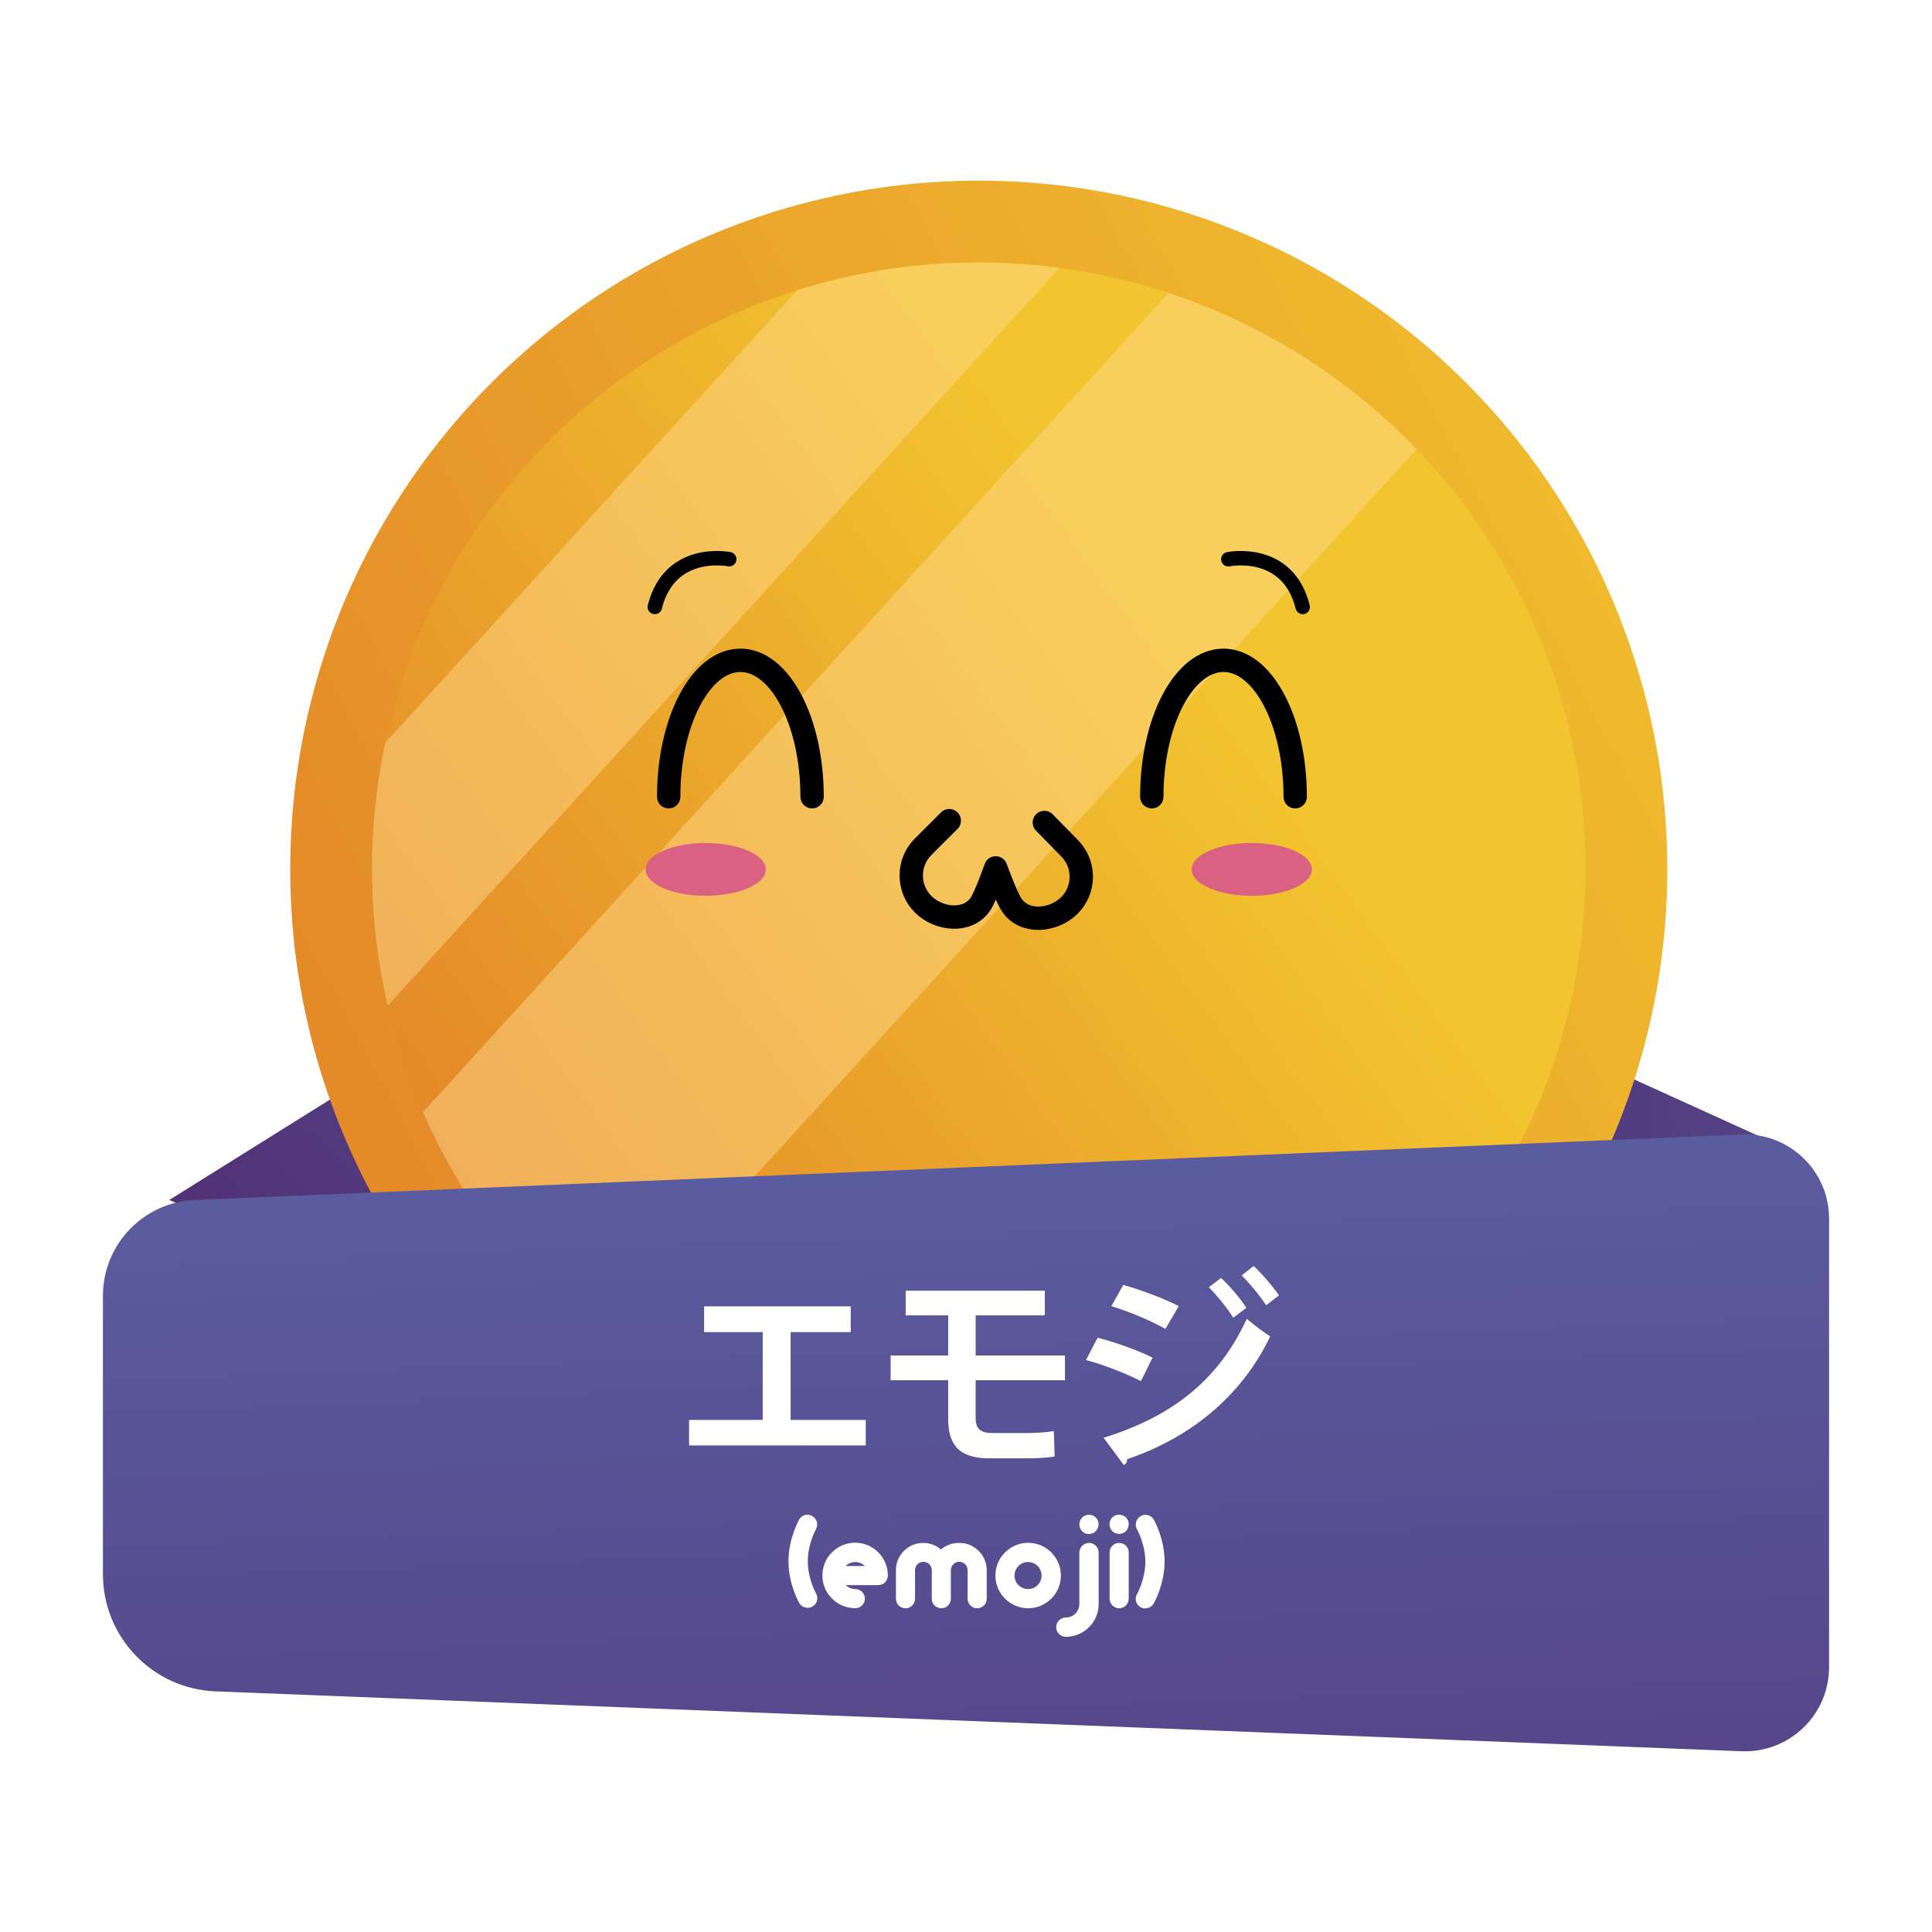 <?xml version="1.0" encoding="utf-8"?>
<!-- Generator: Adobe Illustrator 23.0.5, SVG Export Plug-In . SVG Version: 6.00 Build 0)  -->
<svg version="1.1" id="Layer_1" xmlns="http://www.w3.org/2000/svg" xmlns:xlink="http://www.w3.org/1999/xlink" x="0px" y="0px"
	 viewBox="0 0 180 180" style="enable-background:new 0 0 180 180;" xml:space="preserve">
<style type="text/css">
	.st0{fill:url(#SVGID_1_);}
	.st1{fill:url(#SVGID_2_);}
	.st2{fill:url(#SVGID_3_);}
	.st3{fill:url(#SVGID_4_);}
	.st4{opacity:0.48;}
	.st5{filter:url(#Adobe_OpacityMaskFilter);}
	.st6{filter:url(#Adobe_OpacityMaskFilter_1_);}
	.st7{mask:url(#SVGID_5_);fill:url(#SVGID_6_);}
	.st8{fill:url(#SVGID_7_);}
	.st9{filter:url(#Adobe_OpacityMaskFilter_2_);}
	.st10{filter:url(#Adobe_OpacityMaskFilter_3_);}
	.st11{mask:url(#SVGID_8_);fill:url(#SVGID_9_);}
	.st12{fill:url(#SVGID_10_);}
	.st13{fill:none;stroke:#000000;stroke-width:2.176;stroke-linecap:round;stroke-linejoin:round;stroke-miterlimit:10;}
	.st14{fill:#D96283;}
	.st15{fill:none;stroke:#000000;stroke-width:1.924;stroke-linecap:round;stroke-linejoin:round;stroke-miterlimit:10;}
	.st16{fill:none;stroke:#000000;stroke-width:1.344;stroke-linecap:round;stroke-linejoin:round;stroke-miterlimit:10;}
	.st17{fill:url(#SVGID_11_);}
	.st18{fill:#FFFFFF;}
</style>
<g>
	<linearGradient id="SVGID_1_" gradientUnits="userSpaceOnUse" x1="22.942" y1="135.857" x2="124.792" y2="25.46">
		<stop  offset="0" style="stop-color:#4F2C6F"/>
		<stop  offset="1" style="stop-color:#6073B7"/>
	</linearGradient>
	<polygon class="st0" points="15.77,111.8 50.29,90.23 57.83,129.87 	"/>
	
		<linearGradient id="SVGID_2_" gradientUnits="userSpaceOnUse" x1="327.209" y1="545.316" x2="414.007" y2="451.235" gradientTransform="matrix(0.707 0.707 -0.707 0.707 276.916 -501.018)">
		<stop  offset="0" style="stop-color:#4F2C6F"/>
		<stop  offset="1" style="stop-color:#6073B7"/>
	</linearGradient>
	<polygon class="st1" points="132.65,91.66 166.76,107.16 144.85,138.94 	"/>
	<g>
		
			<linearGradient id="SVGID_3_" gradientUnits="userSpaceOnUse" x1="12457.148" y1="-12607.337" x2="13441.406" y2="-10512.931" gradientTransform="matrix(4.206703e-03 0.089 -0.089 4.206703e-03 -1007.073 -1024.728)">
			<stop  offset="0" style="stop-color:#F2C42F"/>
			<stop  offset="1" style="stop-color:#DF7626"/>
		</linearGradient>
		<circle class="st2" cx="91.19" cy="80.98" r="64.15"/>
		
			<linearGradient id="SVGID_4_" gradientUnits="userSpaceOnUse" x1="12193.764" y1="-11508.855" x2="13107.435" y2="-10122.947" gradientTransform="matrix(4.774135e-03 0.102 -0.102 4.774135e-03 -1114.851 -1118.297)">
			<stop  offset="0" style="stop-color:#F2C42F"/>
			<stop  offset="0.649" style="stop-color:#DF7626"/>
		</linearGradient>
		<circle class="st3" cx="91.19" cy="80.98" r="56.53"/>
		<g class="st4">
			<defs>
				<filter id="Adobe_OpacityMaskFilter" filterUnits="userSpaceOnUse" x="34.66" y="24.46" width="64.04" height="69.25">
					<feFlood  style="flood-color:white;flood-opacity:1" result="back"/>
					<feBlend  in="SourceGraphic" in2="back" mode="normal"/>
				</filter>
			</defs>
			<mask maskUnits="userSpaceOnUse" x="34.66" y="24.46" width="64.04" height="69.25" id="SVGID_5_">
				<g class="st5">
					<defs>
						<filter id="Adobe_OpacityMaskFilter_1_" filterUnits="userSpaceOnUse" x="34.66" y="24.46" width="64.04" height="69.25">
							<feFlood  style="flood-color:white;flood-opacity:1" result="back"/>
							<feBlend  in="SourceGraphic" in2="back" mode="normal"/>
						</filter>
					</defs>
					<mask maskUnits="userSpaceOnUse" x="34.66" y="24.46" width="64.04" height="69.25" id="SVGID_5_">
						<g class="st6">
						</g>
					</mask>
					
						<linearGradient id="SVGID_6_" gradientUnits="userSpaceOnUse" x1="116.841" y1="2.416" x2="34.886" y2="77.585" gradientTransform="matrix(0.999 -0.047 0.047 0.999 -16.066 17.538)">
						<stop  offset="0" style="stop-color:#FFFFFF"/>
						<stop  offset="1" style="stop-color:#000000"/>
					</linearGradient>
					<path class="st7" d="M98.7,24.96c-3.31-0.44-6.7-0.61-10.16-0.45c-4.95,0.23-9.73,1.1-14.25,2.52L35.89,69.21
						c-0.98,4.64-1.4,9.47-1.17,14.42c0.16,3.46,0.65,6.82,1.4,10.07L98.7,24.96z"/>
				</g>
			</mask>
			
				<linearGradient id="SVGID_7_" gradientUnits="userSpaceOnUse" x1="116.841" y1="2.416" x2="34.886" y2="77.585" gradientTransform="matrix(0.999 -0.047 0.047 0.999 -16.066 17.538)">
				<stop  offset="0" style="stop-color:#FFDA8F"/>
				<stop  offset="1" style="stop-color:#FFDA8F"/>
			</linearGradient>
			<path class="st8" d="M98.7,24.96c-3.31-0.44-6.7-0.61-10.16-0.45c-4.95,0.23-9.73,1.1-14.25,2.52L35.89,69.21
				c-0.98,4.64-1.4,9.47-1.17,14.42c0.16,3.46,0.65,6.82,1.4,10.07L98.7,24.96z"/>
			<defs>
				<filter id="Adobe_OpacityMaskFilter_2_" filterUnits="userSpaceOnUse" x="39.4" y="27.3" width="92.57" height="97.96">
					<feFlood  style="flood-color:white;flood-opacity:1" result="back"/>
					<feBlend  in="SourceGraphic" in2="back" mode="normal"/>
				</filter>
			</defs>
			<mask maskUnits="userSpaceOnUse" x="39.4" y="27.3" width="92.57" height="97.96" id="SVGID_8_">
				<g class="st9">
					<defs>
						<filter id="Adobe_OpacityMaskFilter_3_" filterUnits="userSpaceOnUse" x="39.4" y="27.3" width="92.57" height="97.96">
							<feFlood  style="flood-color:white;flood-opacity:1" result="back"/>
							<feBlend  in="SourceGraphic" in2="back" mode="normal"/>
						</filter>
					</defs>
					<mask maskUnits="userSpaceOnUse" x="39.4" y="27.3" width="92.57" height="97.96" id="SVGID_8_">
						<g class="st10">
						</g>
					</mask>
					
						<linearGradient id="SVGID_9_" gradientUnits="userSpaceOnUse" x1="137.496" y1="24.932" x2="55.54" y2="100.101" gradientTransform="matrix(0.999 -0.047 0.047 0.999 -16.066 17.538)">
						<stop  offset="0" style="stop-color:#FFFFFF"/>
						<stop  offset="1" style="stop-color:#000000"/>
					</linearGradient>
					<path class="st11" d="M108.87,27.3L39.4,103.62c3.74,8.53,9.5,15.94,16.66,21.63l75.91-83.39
						C125.63,35.26,117.72,30.22,108.87,27.3z"/>
				</g>
			</mask>
			
				<linearGradient id="SVGID_10_" gradientUnits="userSpaceOnUse" x1="137.496" y1="24.932" x2="55.54" y2="100.101" gradientTransform="matrix(0.999 -0.047 0.047 0.999 -16.066 17.538)">
				<stop  offset="0" style="stop-color:#FFDA8F"/>
				<stop  offset="1" style="stop-color:#FFDA8F"/>
			</linearGradient>
			<path class="st12" d="M108.87,27.3L39.4,103.62c3.74,8.53,9.5,15.94,16.66,21.63l75.91-83.39
				C125.63,35.26,117.72,30.22,108.87,27.3z"/>
		</g>
	</g>
	<g>
		<g>
			<path class="st13" d="M107.31,74.23c0-7.02,2.99-12.71,6.68-12.71c3.69,0,6.68,5.69,6.68,12.71"/>
			<path class="st13" d="M62.3,74.23c0-7.02,2.99-12.71,6.68-12.71c3.69,0,6.68,5.69,6.68,12.71"/>
		</g>
		<g>
			<path class="st14" d="M71.35,81c0,1.36-2.51,2.46-5.6,2.46c-3.09,0-5.6-1.1-5.6-2.46c0-1.36,2.51-2.46,5.6-2.46
				C68.84,78.54,71.35,79.64,71.35,81z"/>
			<path class="st14" d="M122.23,81c0,1.36-2.51,2.46-5.6,2.46c-3.09,0-5.6-1.1-5.6-2.46c0-1.36,2.51-2.46,5.6-2.46
				C119.72,78.54,122.23,79.64,122.23,81z"/>
		</g>
		<path class="st15" d="M106.15,69.25"/>
		<g>
			<path class="st16" d="M67.94,52.1c0,0-5.54-1.13-6.93,4.45"/>
			<path class="st16" d="M114.44,52.1c0,0,5.54-1.13,6.93,4.45"/>
		</g>
		<path class="st13" d="M97.3,76.63l2.36,2.41c1.46,1.49,1.44,3.88-0.05,5.34c-1.49,1.46-4.18,1.68-5.34-0.05
			c-0.53-0.78-1.5-3.47-1.5-3.47s-0.92,2.62-1.43,3.38c-1.17,1.73-3.87,1.47-5.34,0c-1.47-1.48-1.47-3.87,0-5.34l2.44-2.44"/>
	</g>
	<g>
		<linearGradient id="SVGID_11_" gradientUnits="userSpaceOnUse" x1="93.857" y1="233.495" x2="86.977" y2="49.11">
			<stop  offset="0" style="stop-color:#4F2C6F"/>
			<stop  offset="1" style="stop-color:#6073B7"/>
		</linearGradient>
		<path class="st17" d="M162.24,105.7l-144.09,6.1c-4.78,0.2-8.56,4.14-8.56,8.93v25.94c0,5.86,4.63,10.68,10.49,10.91l142.18,5.58
			c4.45,0.17,8.15-3.38,8.15-7.84v-41.79C170.41,109.08,166.69,105.51,162.24,105.7z"/>
	</g>
	<g>
		<path class="st18" d="M65.6,121.71h13.66v2.4h-5.6v8.18h7v2.38H64.2v-2.38h6.86v-8.18H65.6V121.71z"/>
		<path class="st18" d="M90.9,128.59v3.54c0,0.86,0.32,1.38,1.54,1.38h3.4c0.68,0,1.82-0.08,2.34-0.18l0.08,2.36
			c-0.56,0.12-1.66,0.18-2.4,0.18h-3.7c-2.9,0-3.82-1.38-3.82-3.66v-3.62h-5.36v-2.3h5.36v-3.74h-3.96v-2.3h12.96v2.3H90.9v3.74
			h8.32v2.3H90.9z"/>
		<path class="st18" d="M102.26,124.63c1.78,0.46,3.8,1.2,5.12,1.86l-1.08,2.18c-1.3-0.66-3.4-1.5-5.12-1.96L102.26,124.63z
			 M102.82,133.95c6.1-1.88,10.62-5.16,13.34-11.08c0.5,0.44,1.64,1.3,2.18,1.64c-2.72,5.7-7.62,9.52-13.34,11.44
			c0.04,0.2-0.06,0.42-0.3,0.54L102.82,133.95z M104.66,119.71c1.78,0.52,3.78,1.26,5.16,1.98l-1.24,2.12
			c-1.4-0.78-3.28-1.58-5.04-2.12L104.66,119.71z M113.76,119.07c0.8,0.72,1.82,1.92,2.36,2.78l-1.22,0.92
			c-0.46-0.78-1.58-2.16-2.28-2.84L113.76,119.07z M116.8,117.95c0.8,0.74,1.82,1.94,2.36,2.74l-1.2,0.92
			c-0.5-0.8-1.58-2.1-2.28-2.78L116.8,117.95z"/>
		<path class="st18" d="M75.24,149.79c-0.31,0-0.61-0.16-0.78-0.44c-0.04-0.07-1-1.77-1-3.89c0-2.11,0.96-3.81,1-3.89
			c0.24-0.43,0.79-0.58,1.22-0.32c0.43,0.24,0.58,0.79,0.34,1.22c0,0.01-0.76,1.37-0.76,2.99s0.76,2.99,0.77,3
			c0.24,0.43,0.1,0.98-0.34,1.22c-0.14,0.08-0.3,0.12-0.46,0.12V149.79z"/>
		<path class="st18" d="M79.67,149.83c-1.68,0-3.05-1.37-3.05-3.05c0-1.68,1.37-3.05,3.05-3.05c1.68,0,3.05,1.37,3.05,3.05
			c0,0.24-0.1,0.47-0.26,0.64s-0.4,0.26-0.64,0.26h-3.02c0.23,0.23,0.54,0.37,0.89,0.37c0.49,0,0.89,0.4,0.89,0.89
			c0,0.49-0.4,0.89-0.89,0.89H79.67z M80.57,145.9c-0.23-0.23-0.54-0.37-0.89-0.37s-0.66,0.14-0.89,0.37H80.57z"/>
		<path class="st18" d="M89.39,143.75c1.4,0,2.54,1.14,2.54,2.54v2.66c0,0.49-0.4,0.89-0.89,0.89c-0.49,0-0.89-0.4-0.89-0.89v-2.66
			c0-0.43-0.35-0.78-0.78-0.78s-0.78,0.35-0.78,0.78v2.66c0,0.49-0.4,0.89-0.89,0.89c-0.49,0-0.89-0.4-0.89-0.89v-2.66
			c0-0.43-0.35-0.78-0.78-0.78s-0.78,0.35-0.78,0.78v2.66c0,0.49-0.4,0.89-0.89,0.89c-0.49,0-0.89-0.4-0.89-0.89v-2.66
			c0-1.4,1.14-2.54,2.54-2.54c0.64,0,1.21,0.23,1.66,0.61c0.44-0.38,1.02-0.61,1.65-0.61H89.39z"/>
		<path class="st18" d="M92.74,146.79c0-1.68,1.37-3.05,3.05-3.05c1.68,0,3.05,1.37,3.05,3.05c0,1.68-1.37,3.05-3.05,3.05
			C94.1,149.83,92.74,148.47,92.74,146.79z M94.52,146.79c0,0.7,0.56,1.26,1.26,1.26c0.7,0,1.26-0.56,1.26-1.26
			c0-0.7-0.56-1.26-1.26-1.26C95.09,145.53,94.52,146.09,94.52,146.79z"/>
		<path class="st18" d="M102.36,144.65v4.79c0,1.69-1.37,3.06-3.06,3.06c-0.49,0-0.9-0.41-0.9-0.9c0-0.49,0.41-0.9,0.9-0.9
			c0.7,0,1.26-0.56,1.26-1.26v-4.79c0-0.49,0.41-0.9,0.9-0.9C101.95,143.75,102.36,144.16,102.36,144.65z M100.82,142.66
			c-0.17-0.17-0.26-0.4-0.26-0.64c0-0.24,0.1-0.47,0.26-0.64c0.34-0.34,0.94-0.34,1.27,0c0.17,0.17,0.26,0.4,0.26,0.64
			c0,0.24-0.1,0.47-0.26,0.64c-0.17,0.17-0.4,0.26-0.64,0.26C101.22,142.93,100.99,142.83,100.82,142.66z"/>
		<path class="st18" d="M103.63,142.65c-0.17-0.17-0.26-0.4-0.26-0.64c0-0.24,0.1-0.47,0.26-0.64c0.33-0.33,0.93-0.33,1.27,0
			c0.17,0.17,0.26,0.4,0.26,0.64c0,0.24-0.1,0.47-0.26,0.64s-0.4,0.26-0.64,0.26C104.03,142.91,103.8,142.82,103.63,142.65z
			 M103.38,148.95v-4.31c0-0.49,0.4-0.89,0.89-0.89c0.49,0,0.89,0.4,0.89,0.89v4.31c0,0.49-0.4,0.89-0.89,0.89
			C103.78,149.83,103.38,149.44,103.38,148.95z"/>
		<path class="st18" d="M106.72,149.86c-0.16,0-0.31-0.04-0.46-0.12c-0.43-0.25-0.58-0.8-0.32-1.23c0.01-0.01,0.77-1.38,0.77-3.01
			c0-1.62-0.76-2.99-0.77-3c-0.25-0.43-0.11-0.98,0.32-1.24s0.98-0.11,1.24,0.32c0.04,0.07,1,1.78,1,3.9c0,2.12-0.96,3.83-1,3.9
			c-0.17,0.29-0.47,0.46-0.78,0.46V149.86z"/>
	</g>
</g>
</svg>
